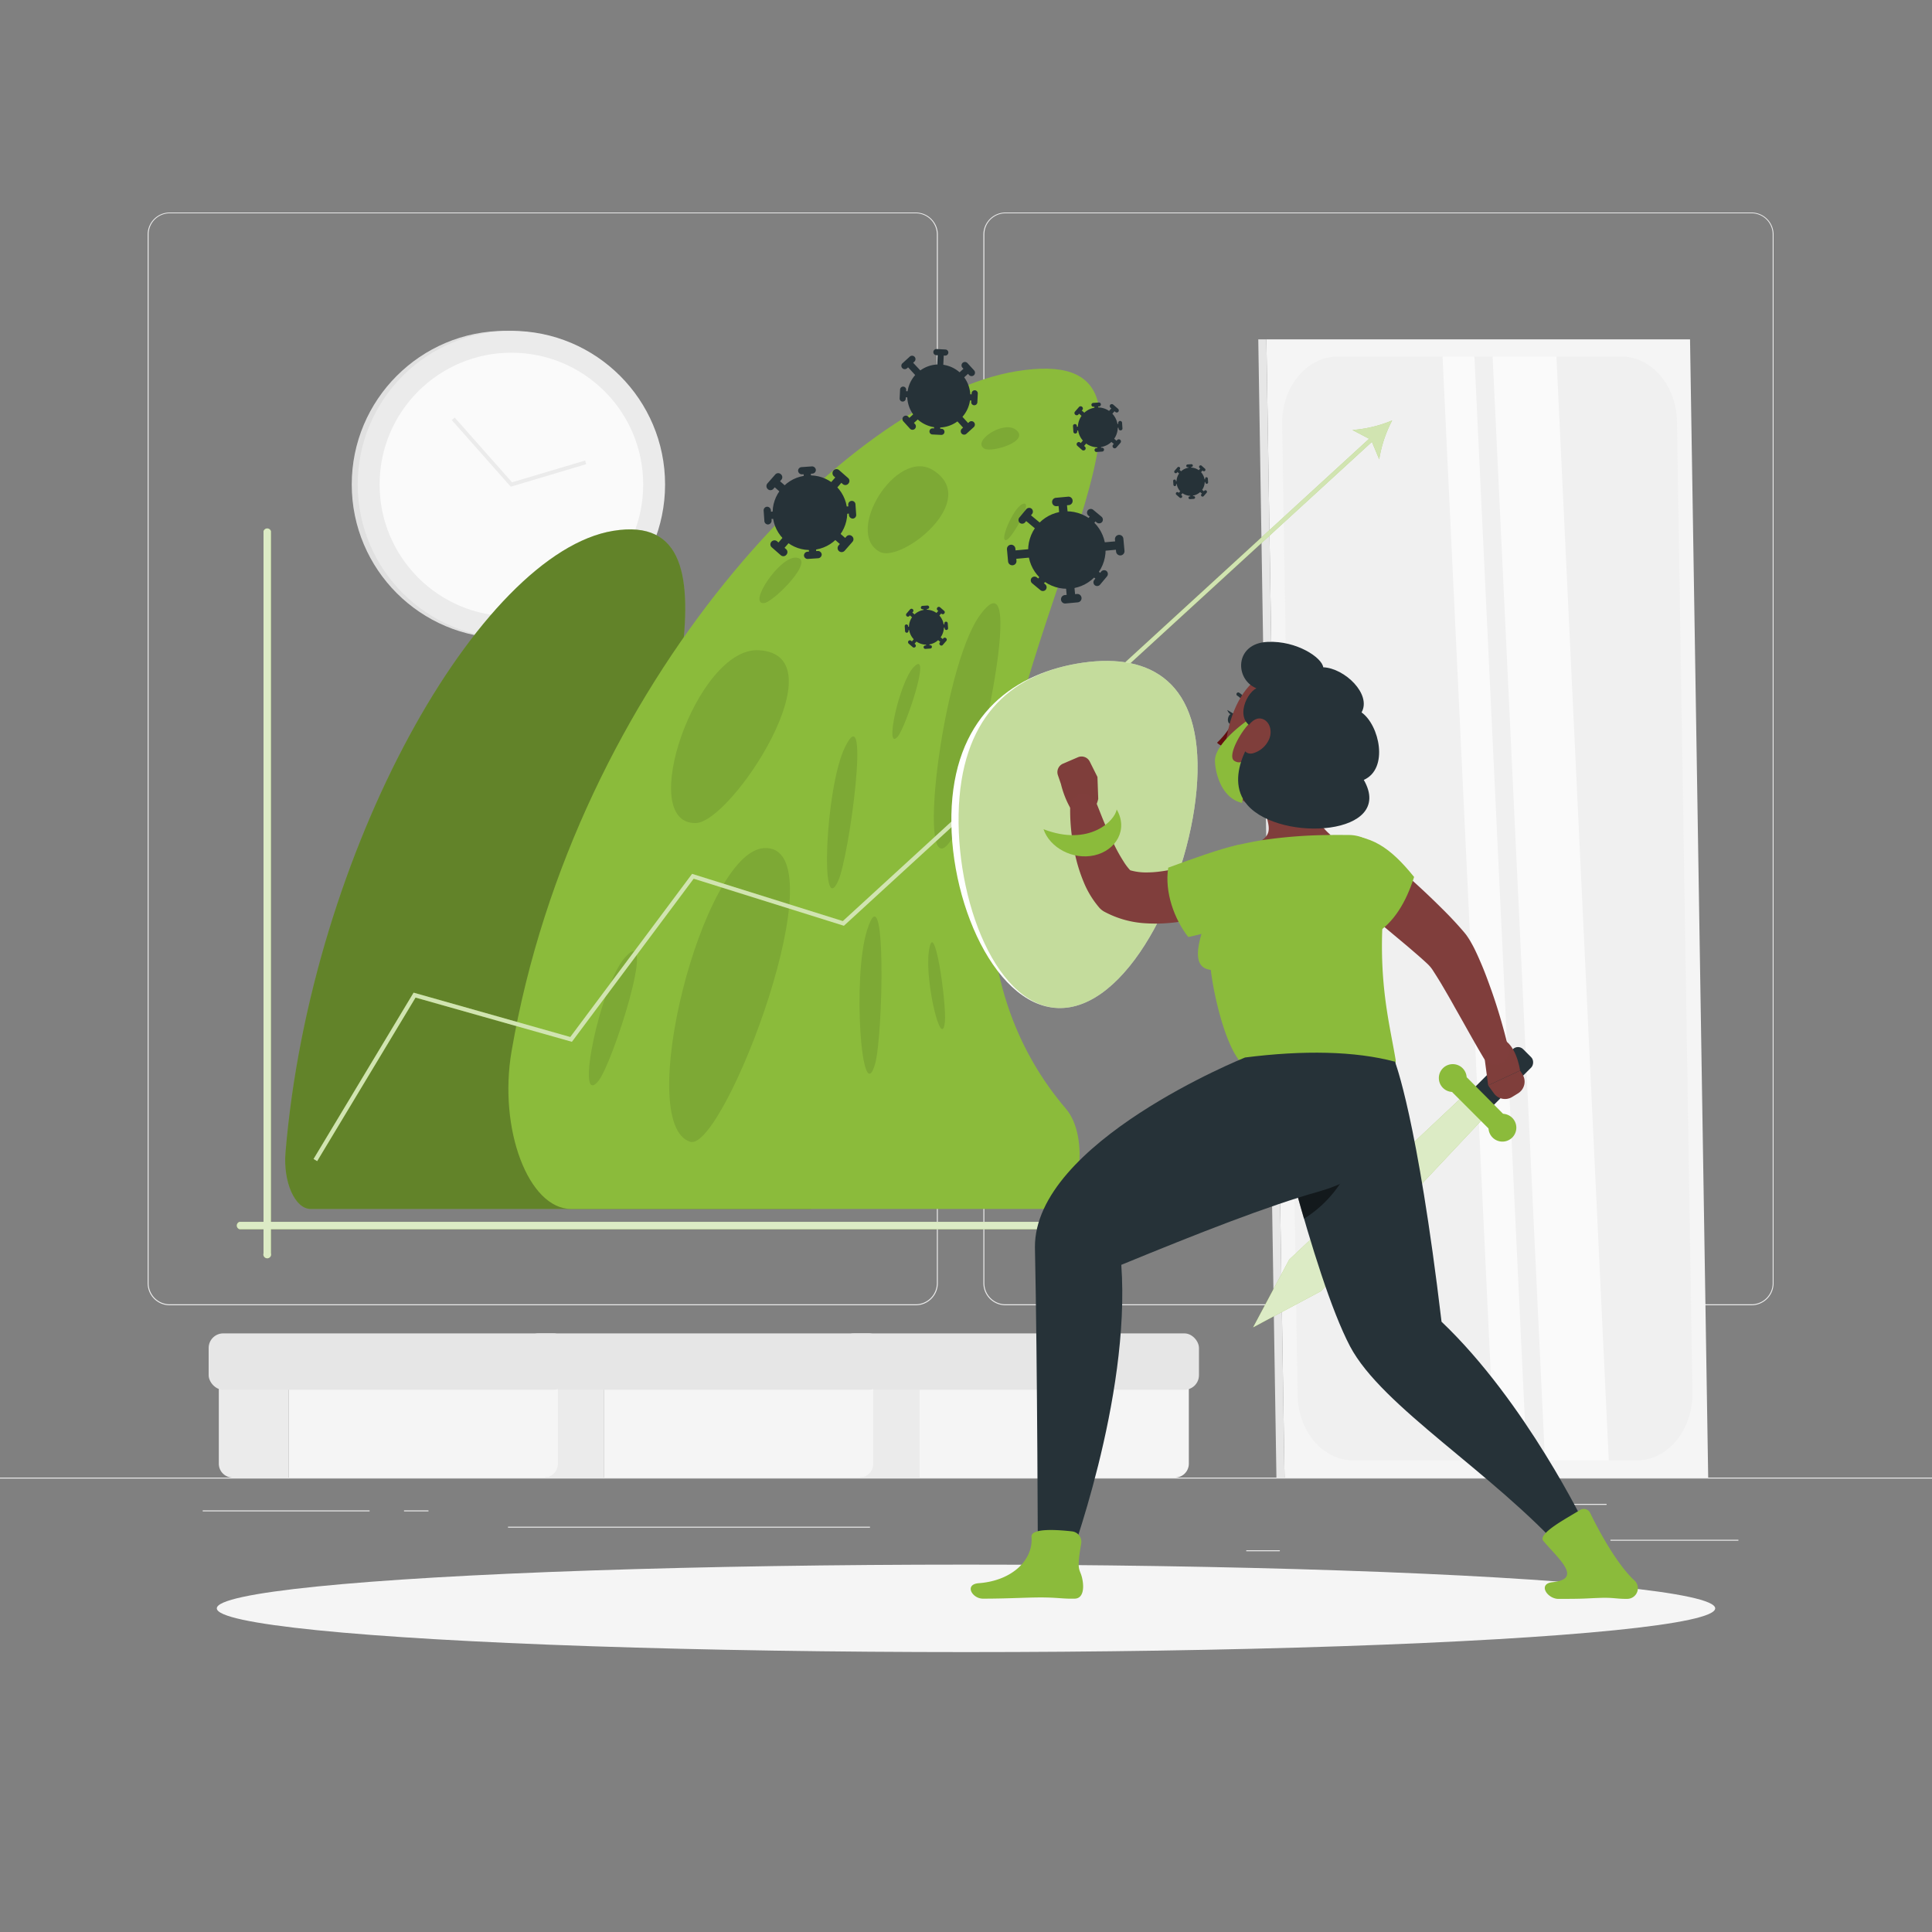 <svg xmlns="http://www.w3.org/2000/svg" viewBox="0 0 500 500"><rect x="0" y="0" width="500" height="500" fill="#808080" stroke="none"/><g id="freepik--background-complete--inject-16"><rect y="382.4" width="500" height="0.25" style="fill:#ebebeb"></rect><rect x="416.78" y="398.49" width="33.12" height="0.25" style="fill:#ebebeb"></rect><rect x="322.53" y="401.21" width="8.69" height="0.25" style="fill:#ebebeb"></rect><rect x="396.59" y="389.21" width="19.19" height="0.25" style="fill:#ebebeb"></rect><rect x="52.46" y="390.89" width="43.19" height="0.25" style="fill:#ebebeb"></rect><rect x="104.56" y="390.89" width="6.33" height="0.25" style="fill:#ebebeb"></rect><rect x="131.47" y="395.11" width="93.68" height="0.25" style="fill:#ebebeb"></rect><path d="M237,337.8H43.91a5.71,5.71,0,0,1-5.7-5.71V60.66A5.71,5.71,0,0,1,43.91,55H237a5.71,5.71,0,0,1,5.71,5.71V332.09A5.71,5.71,0,0,1,237,337.8ZM43.91,55.2a5.46,5.46,0,0,0-5.45,5.46V332.09a5.46,5.46,0,0,0,5.45,5.46H237a5.47,5.47,0,0,0,5.46-5.46V60.66A5.47,5.47,0,0,0,237,55.2Z" style="fill:#ebebeb"></path><path d="M453.31,337.8H260.21a5.72,5.72,0,0,1-5.71-5.71V60.66A5.72,5.72,0,0,1,260.21,55h193.1A5.71,5.71,0,0,1,459,60.66V332.09A5.71,5.71,0,0,1,453.31,337.8ZM260.21,55.2a5.47,5.47,0,0,0-5.46,5.46V332.09a5.47,5.47,0,0,0,5.46,5.46h193.1a5.47,5.47,0,0,0,5.46-5.46V60.66a5.47,5.47,0,0,0-5.46-5.46Z" style="fill:#ebebeb"></path><circle cx="130.8" cy="125.39" r="39.77" style="fill:#e0e0e0"></circle><circle cx="132.35" cy="125.39" r="39.77" style="fill:#ebebeb"></circle><circle cx="132.35" cy="125.39" r="34.11" style="fill:#fafafa"></circle><polygon points="132.18 125.96 116.93 108.73 117.68 108.06 132.51 124.82 151.43 119.18 151.71 120.13 132.18 125.96" style="fill:#ebebeb"></polygon><polygon points="327.74 87.83 437.38 87.83 442.08 382.4 332.44 382.4 327.74 87.83" style="fill:#f5f5f5"></polygon><path d="M438,360.44l-4-251.31c-.15-9.35-6.55-16.85-14.39-16.85H346.22c-8.06,0-14.55,7.89-14.4,17.51l4,251.3c.15,9.36,6.55,16.85,14.4,16.85H423.6C431.65,377.94,438.14,370.05,438,360.44Z" style="fill:#f0f0f0"></path><polygon points="327.74 87.83 325.64 87.83 330.34 382.4 332.44 382.4 327.74 87.83" style="fill:#e6e6e6"></polygon><polygon points="386.29 92.28 402.8 92.28 416.35 377.94 399.84 377.94 386.29 92.28" style="fill:#fafafa"></polygon><polygon points="373.33 92.28 381.58 92.28 395.13 377.94 386.87 377.94 373.33 92.28" style="fill:#fafafa"></polygon><path d="M219.92,351.23H234.4a3.6,3.6,0,0,1,3.6,3.6V382.4a0,0,0,0,1,0,0H219.92a0,0,0,0,1,0,0V351.23A0,0,0,0,1,219.92,351.23Z" transform="translate(457.92 733.63) rotate(180)" style="fill:#ebebeb"></path><path d="M238,351.23h69.67a0,0,0,0,1,0,0V378.8a3.6,3.6,0,0,1-3.6,3.6H238a0,0,0,0,1,0,0V351.23A0,0,0,0,1,238,351.23Z" style="fill:#f5f5f5"></path><rect x="217.29" y="345.09" width="93" height="14.59" rx="3.77" transform="translate(527.58 704.76) rotate(180)" style="fill:#e6e6e6"></rect><path d="M138.27,351.23h14.48a3.6,3.6,0,0,1,3.6,3.6V382.4a0,0,0,0,1,0,0H138.27a0,0,0,0,1,0,0V351.23A0,0,0,0,1,138.27,351.23Z" transform="translate(294.63 733.63) rotate(180)" style="fill:#ebebeb"></path><path d="M156.36,351.23H226a0,0,0,0,1,0,0V378.8a3.6,3.6,0,0,1-3.6,3.6H156.36a0,0,0,0,1,0,0V351.23A0,0,0,0,1,156.36,351.23Z" style="fill:#f5f5f5"></path><rect x="135.65" y="345.09" width="93" height="14.59" rx="3.77" transform="translate(364.3 704.76) rotate(180)" style="fill:#e6e6e6"></rect><path d="M56.63,351.23H71.11a3.6,3.6,0,0,1,3.6,3.6V382.4a0,0,0,0,1,0,0H56.63a0,0,0,0,1,0,0V351.23A0,0,0,0,1,56.63,351.23Z" transform="translate(131.34 733.63) rotate(180)" style="fill:#ebebeb"></path><path d="M74.71,351.23h69.67a0,0,0,0,1,0,0V378.8a3.6,3.6,0,0,1-3.6,3.6H74.71a0,0,0,0,1,0,0V351.23A0,0,0,0,1,74.71,351.23Z" style="fill:#f5f5f5"></path><rect x="54.01" y="345.09" width="93" height="14.59" rx="3.77" transform="translate(201.01 704.76) rotate(180)" style="fill:#e6e6e6"></rect></g><g id="freepik--Shadow--inject-16"><ellipse id="freepik--path--inject-16" cx="250" cy="416.24" rx="193.89" ry="11.32" style="fill:#f5f5f5"></ellipse></g><g id="freepik--second-wave--inject-16"><path d="M80.4,312.88H210s-51.7-12.91-46.78-67.44c4.35-48.28,32-114-4.51-108.06C124.31,143,80.44,220,73.89,298.25,73.25,305.92,76.34,312.88,80.4,312.88Z" style="fill:#8BBB3B"></path><path d="M80.4,312.88H210s-51.7-12.91-46.78-67.44c4.35-48.28,32-114-4.51-108.06C124.31,143,80.44,220,73.89,298.25,73.25,305.92,76.34,312.88,80.4,312.88Z" style="opacity:0.3"></path><path d="M147.82,312.88H272.1c7.38,0,10.08-18.55,3.77-25.92-12.2-14.27-21.92-35.59-19.12-66.7,5.9-65.43,55.8-132.24,6.32-124.19-43.5,7.09-114.2,80.16-130.68,176C128.94,292.2,136.78,312.88,147.82,312.88Z" style="fill:#8BBB3B"></path><path d="M180.12,213c9.31-.29,37.55-43.56,16.26-44.72C180.31,167.36,164.43,213.46,180.12,213Z" style="opacity:0.1"></path><path d="M178.61,295.49c8.69,2.8,39.22-77.18,19.09-76C181.81,220.48,164,290.77,178.61,295.49Z" style="opacity:0.1"></path><path d="M227.71,142.83c5.56,2.94,26.29-13.37,13.73-21.17C232,115.78,218.33,137.88,227.71,142.83Z" style="opacity:0.1"></path><path d="M246.17,217.37c5.61-8.47,20.7-76.41,7.43-58.16C243.59,173,236.72,231.65,246.17,217.37Z" style="opacity:0.1"></path><path d="M216.94,227.94c2.83-6.24,8.51-48.36,1.75-34.6C213.59,203.72,212.18,238.46,216.94,227.94Z" style="opacity:0.1"></path><path d="M226.48,275.31c2.07-7.25,3-50.72-2.1-34.53C220.54,253,223,287.51,226.48,275.31Z" style="opacity:0.1"></path><path d="M154.84,279.79c3.65-4.38,15.53-41.47,7-32.1C155.34,254.76,148.68,287.18,154.84,279.79Z" style="opacity:0.1"></path><path d="M197.67,156.09c2.44-.11,13.8-11.62,8.22-11.78C201.68,144.18,193.56,156.29,197.67,156.09Z" style="opacity:0.1"></path><path d="M232.32,190.65c2.09-2.4,9-23.11,4.13-18C232.75,176.51,228.79,194.69,232.32,190.65Z" style="opacity:0.1"></path><path d="M244.54,264.44c.48-4.58-2.86-28.34-4.18-18C239.37,254.32,243.73,272.16,244.54,264.44Z" style="opacity:0.1"></path><path d="M254.74,116.1c1.91,1.14,12.3-2,8-5C259.49,108.89,251.53,114.19,254.74,116.1Z" style="opacity:0.1"></path><path d="M260.64,139.67c1.42-.75,7.19-10.65,3.91-9.19C262.08,131.59,258.25,140.94,260.64,139.67Z" style="opacity:0.1"></path><path d="M291.74,316.21H70.12V137.48a1,1,0,0,0-1.92,0V316.21H62a1,1,0,0,0,0,1.92H68.2v6.24a1,1,0,1,0,1.92,0v-6.24H291.74a1,1,0,1,0,0-1.92Z" style="fill:#8BBB3B"></path><path d="M291.74,316.21H70.12V137.48a1,1,0,0,0-1.92,0V316.21H62a1,1,0,0,0,0,1.92H68.2v6.24a1,1,0,1,0,1.92,0v-6.24H291.74a1,1,0,1,0,0-1.92Z" style="fill:#fff;opacity:0.7"></path><path d="M288,114a5.16,5.16,0,1,1-.5-7.29A5.16,5.16,0,0,1,288,114Z" style="fill:#263238"></path><path d="M286.58,107.71h0a.56.56,0,0,1-.05-.79l1.06-1.22a.57.57,0,0,1,.79-.06h0a.57.57,0,0,1,.05.79l-1.06,1.22A.57.57,0,0,1,286.58,107.71Z" style="fill:#263238"></path><path d="M287.34,104.74h0a.57.57,0,0,1,.79,0l1.22,1.06a.57.57,0,0,1,.06.79h0a.56.56,0,0,1-.79,0l-1.22-1.06A.57.57,0,0,1,287.34,104.74Z" style="fill:#263238"></path><path d="M281.6,113.43h0a.57.57,0,0,1,0,.79l-1.06,1.22a.56.56,0,0,1-.79,0h0a.54.54,0,0,1-.05-.78l1.06-1.22A.56.56,0,0,1,281.6,113.43Z" style="fill:#263238"></path><path d="M280.83,116.39h0a.57.57,0,0,1-.79.06l-1.22-1.07a.55.55,0,0,1-.05-.78h0a.56.56,0,0,1,.79-.06l1.22,1.06A.57.57,0,0,1,280.83,116.39Z" style="fill:#263238"></path><path d="M287,113.06h0a.56.56,0,0,1,.79,0l1.22,1.06a.56.56,0,0,1,.05.79h0a.55.55,0,0,1-.78,0L287,113.85A.56.56,0,0,1,287,113.06Z" style="fill:#263238"></path><path d="M289.91,113.82h0a.57.57,0,0,1,.06.79l-1.07,1.22a.55.55,0,0,1-.78.06h0a.56.56,0,0,1-.06-.79l1.06-1.22A.57.57,0,0,1,289.91,113.82Z" style="fill:#263238"></path><path d="M281.23,108.08h0a.57.57,0,0,1-.79,0l-1.22-1.06a.57.57,0,0,1-.06-.79h0a.56.56,0,0,1,.79,0l1.22,1.06A.57.57,0,0,1,281.23,108.08Z" style="fill:#263238"></path><path d="M278.26,107.31h0a.56.56,0,0,1-.05-.79l1.06-1.22a.57.57,0,0,1,.79,0h0a.56.56,0,0,1,.05.79l-1.06,1.22A.56.56,0,0,1,278.26,107.31Z" style="fill:#263238"></path><path d="M287.49,110.33h0a.5.5,0,0,1,.46-.53l1.46-.1a.5.5,0,0,1,.53.46h0a.5.5,0,0,1-.47.54l-1.45.1A.5.5,0,0,1,287.49,110.33Z" style="fill:#263238"></path><path d="M289.86,108.94h0a.5.5,0,0,1,.53.46l.1,1.45a.5.5,0,0,1-.46.54h0a.5.5,0,0,1-.54-.47l-.1-1.45A.5.5,0,0,1,289.86,108.94Z" style="fill:#263238"></path><path d="M280.69,110.8h0a.5.5,0,0,1-.47.54l-1.45.1a.5.5,0,0,1-.53-.47h0a.5.5,0,0,1,.46-.53l1.45-.1A.5.5,0,0,1,280.69,110.8Z" style="fill:#263238"></path><path d="M278.32,112.2h0a.5.5,0,0,1-.53-.47l-.1-1.45a.5.5,0,0,1,.46-.53h0a.5.5,0,0,1,.54.46l.1,1.45A.5.5,0,0,1,278.32,112.2Z" style="fill:#263238"></path><path d="M284.32,114h0a.5.5,0,0,1,.54.46l.1,1.46a.5.5,0,0,1-.47.53h0A.5.5,0,0,1,284,116l-.1-1.45A.5.5,0,0,1,284.32,114Z" style="fill:#263238"></path><path d="M285.72,116.34h0a.5.5,0,0,1-.47.53l-1.45.1a.5.5,0,0,1-.53-.46h0a.5.5,0,0,1,.46-.54l1.45-.1A.5.5,0,0,1,285.72,116.34Z" style="fill:#263238"></path><path d="M283.85,107.17h0a.5.5,0,0,1-.53-.47l-.1-1.45a.49.49,0,0,1,.46-.53h0a.5.5,0,0,1,.54.46l.1,1.45A.5.5,0,0,1,283.85,107.17Z" style="fill:#263238"></path><path d="M282.46,104.8h0a.49.49,0,0,1,.46-.53l1.45-.1a.5.5,0,0,1,.54.46h0a.5.5,0,0,1-.47.54l-1.45.1A.5.5,0,0,1,282.46,104.8Z" style="fill:#263238"></path><path d="M243.16,165.29a4.52,4.52,0,1,1-.44-6.38A4.52,4.52,0,0,1,243.16,165.29Z" style="fill:#263238"></path><path d="M241.93,159.81h0a.49.49,0,0,1,0-.69l.93-1.07a.49.49,0,0,1,.69,0h0a.5.5,0,0,1,.05.69l-.94,1.07A.49.49,0,0,1,241.93,159.81Z" style="fill:#263238"></path><path d="M242.6,157.22h0a.5.5,0,0,1,.69-.05l1.07.93a.48.48,0,0,1,0,.69h0a.48.48,0,0,1-.69.05l-1.07-.93A.5.5,0,0,1,242.6,157.22Z" style="fill:#263238"></path><path d="M237.57,164.83h0a.5.5,0,0,1,.05.69l-.93,1.07a.5.5,0,0,1-.69,0h0A.48.48,0,0,1,236,166l.93-1.07A.48.48,0,0,1,237.57,164.83Z" style="fill:#263238"></path><path d="M236.9,167.42h0a.48.48,0,0,1-.69.05l-1.07-.93a.5.5,0,0,1,0-.69h0a.5.5,0,0,1,.69,0l1.07.93A.49.49,0,0,1,236.9,167.42Z" style="fill:#263238"></path><path d="M242.26,164.5h0a.49.49,0,0,1,.69,0l1.07.93a.5.5,0,0,1,0,.69h0a.49.49,0,0,1-.69,0l-1.07-.93A.48.48,0,0,1,242.26,164.5Z" style="fill:#263238"></path><path d="M244.85,165.17h0a.48.48,0,0,1,.05.69l-.93,1.07a.48.48,0,0,1-.69,0h0a.5.5,0,0,1-.05-.69l.93-1.07A.5.5,0,0,1,244.85,165.17Z" style="fill:#263238"></path><path d="M237.24,160.14h0a.5.5,0,0,1-.69.05l-1.07-.93a.49.49,0,0,1,0-.69h0a.48.48,0,0,1,.69,0l1.07.93A.49.49,0,0,1,237.24,160.14Z" style="fill:#263238"></path><path d="M234.65,159.47h0a.5.5,0,0,1-.05-.69l.93-1.07a.5.5,0,0,1,.69-.05h0a.48.48,0,0,1,.05.69l-.93,1.07A.49.49,0,0,1,234.65,159.47Z" style="fill:#263238"></path><path d="M242.73,162.11h0a.43.43,0,0,1,.41-.46l1.27-.09a.44.44,0,0,1,.47.41h0a.43.43,0,0,1-.41.46l-1.27.09A.44.44,0,0,1,242.73,162.11Z" style="fill:#263238"></path><path d="M244.8,160.89h0a.44.44,0,0,1,.47.41l.09,1.27a.44.44,0,0,1-.41.47h0a.44.44,0,0,1-.47-.41l-.08-1.27A.44.44,0,0,1,244.8,160.89Z" style="fill:#263238"></path><path d="M236.77,162.53h0a.44.44,0,0,1-.41.47l-1.27.08a.42.42,0,0,1-.46-.4h0a.43.43,0,0,1,.4-.47l1.27-.09A.44.44,0,0,1,236.77,162.53Z" style="fill:#263238"></path><path d="M234.7,163.75h0a.44.44,0,0,1-.47-.41l-.09-1.27a.45.45,0,0,1,.41-.47h0a.45.45,0,0,1,.47.41l.09,1.27A.45.45,0,0,1,234.7,163.75Z" style="fill:#263238"></path><path d="M240,165.3h0a.44.44,0,0,1,.47.41l.08,1.27a.44.44,0,0,1-.4.47h0a.45.45,0,0,1-.47-.41l-.09-1.27A.44.44,0,0,1,240,165.3Z" style="fill:#263238"></path><path d="M241.18,167.37h0a.44.44,0,0,1-.41.47l-1.27.09a.44.44,0,0,1-.47-.41h0a.45.45,0,0,1,.41-.47l1.27-.08A.44.44,0,0,1,241.18,167.37Z" style="fill:#263238"></path><path d="M239.55,159.34h0a.43.43,0,0,1-.47-.41l-.09-1.27a.44.44,0,0,1,.41-.47h0a.45.45,0,0,1,.47.41l.08,1.27A.44.44,0,0,1,239.55,159.34Z" style="fill:#263238"></path><path d="M238.32,157.27h0a.45.45,0,0,1,.41-.47l1.27-.09a.45.45,0,0,1,.47.41h0a.44.44,0,0,1-.41.47l-1.27.09A.45.45,0,0,1,238.32,157.27Z" style="fill:#263238"></path><path d="M310.89,127.05a3.65,3.65,0,1,1-.36-5.14A3.65,3.65,0,0,1,310.89,127.05Z" style="fill:#263238"></path><path d="M309.9,122.63h0a.38.38,0,0,1,0-.55l.75-.86a.38.38,0,0,1,.55,0h0a.38.38,0,0,1,0,.55l-.75.87A.38.38,0,0,1,309.9,122.63Z" style="fill:#263238"></path><path d="M310.44,120.54h0a.39.39,0,0,1,.55,0l.86.76a.38.38,0,0,1,0,.55h0a.39.39,0,0,1-.55,0l-.87-.75A.4.4,0,0,1,310.44,120.54Z" style="fill:#263238"></path><path d="M306.38,126.68h0a.38.38,0,0,1,0,.55l-.75.87a.38.38,0,0,1-.55,0h0a.38.38,0,0,1,0-.55l.75-.86A.4.4,0,0,1,306.38,126.68Z" style="fill:#263238"></path><path d="M305.84,128.77h0a.41.41,0,0,1-.56,0l-.86-.75a.4.4,0,0,1,0-.56h0a.41.41,0,0,1,.56,0l.86.75A.41.41,0,0,1,305.84,128.77Z" style="fill:#263238"></path><path d="M310.16,126.42h0a.38.38,0,0,1,.55,0l.87.75a.38.38,0,0,1,0,.55h0a.38.38,0,0,1-.55,0l-.86-.75A.38.38,0,0,1,310.16,126.42Z" style="fill:#263238"></path><path d="M312.25,127h0a.39.39,0,0,1,0,.55l-.75.86a.4.4,0,0,1-.56,0h0a.39.39,0,0,1,0-.55l.75-.87A.4.4,0,0,1,312.25,127Z" style="fill:#263238"></path><path d="M306.11,122.9h0a.38.38,0,0,1-.55,0l-.86-.75a.38.38,0,0,1,0-.55h0a.38.38,0,0,1,.55,0l.87.75A.4.4,0,0,1,306.11,122.9Z" style="fill:#263238"></path><path d="M304,122.36h0a.41.41,0,0,1,0-.56l.75-.86a.4.4,0,0,1,.56,0h0a.41.41,0,0,1,0,.56l-.75.86A.41.41,0,0,1,304,122.36Z" style="fill:#263238"></path><path d="M310.54,124.49h0a.36.36,0,0,1,.33-.38l1-.07a.36.36,0,0,1,.38.33h0a.37.37,0,0,1-.33.38l-1,.07A.36.36,0,0,1,310.54,124.49Z" style="fill:#263238"></path><path d="M312.21,123.5h0a.37.37,0,0,1,.38.33l.07,1a.37.37,0,0,1-.33.38h0a.36.36,0,0,1-.38-.33l-.07-1A.36.36,0,0,1,312.21,123.5Z" style="fill:#263238"></path><path d="M305.73,124.82h0a.34.34,0,0,1-.33.38l-1,.07a.36.36,0,0,1-.38-.33h0a.37.37,0,0,1,.33-.38l1-.07A.35.35,0,0,1,305.73,124.82Z" style="fill:#263238"></path><path d="M304.06,125.81h0a.37.37,0,0,1-.38-.33l-.07-1a.35.35,0,0,1,.33-.37h0a.34.34,0,0,1,.38.33l.07,1A.36.36,0,0,1,304.06,125.81Z" style="fill:#263238"></path><path d="M308.3,127.06h0a.34.34,0,0,1,.38.33l.07,1a.35.35,0,0,1-.33.38h0a.37.37,0,0,1-.38-.33l-.07-1A.36.36,0,0,1,308.3,127.06Z" style="fill:#263238"></path><path d="M309.29,128.73h0a.37.37,0,0,1-.33.38l-1,.07a.35.35,0,0,1-.37-.33h0a.34.34,0,0,1,.33-.38l1-.07A.36.36,0,0,1,309.29,128.73Z" style="fill:#263238"></path><path d="M308,122.25h0a.34.34,0,0,1-.38-.33l-.07-1a.37.37,0,0,1,.33-.38h0a.37.37,0,0,1,.38.33l.07,1A.35.35,0,0,1,308,122.25Z" style="fill:#263238"></path><path d="M307,120.58h0a.37.37,0,0,1,.33-.38l1-.07a.35.35,0,0,1,.37.33h0a.34.34,0,0,1-.32.38l-1,.07A.36.36,0,0,1,307,120.58Z" style="fill:#263238"></path><circle cx="209.61" cy="132.68" r="9.66" transform="translate(-8.66 14.8) rotate(-3.96)" style="fill:#263238"></circle><path d="M214.27,127.32h0a1,1,0,0,1-.1-1.47l2-2.29a1.06,1.06,0,0,1,1.48-.1h0a1.06,1.06,0,0,1,.1,1.48l-2,2.28A1,1,0,0,1,214.27,127.32Z" style="fill:#263238"></path><path d="M215.7,121.78h0a1,1,0,0,1,1.47-.1l2.28,2a1,1,0,0,1,.11,1.47h0a1,1,0,0,1-1.48.1l-2.28-2A1.06,1.06,0,0,1,215.7,121.78Z" style="fill:#263238"></path><path d="M204.94,138h0a1.06,1.06,0,0,1,.11,1.48l-2,2.28a1.06,1.06,0,0,1-1.48.1h0a1.05,1.05,0,0,1-.1-1.47l2-2.29A1,1,0,0,1,204.94,138Z" style="fill:#263238"></path><path d="M203.51,143.57h0a1,1,0,0,1-1.47.1l-2.28-2a1,1,0,0,1-.11-1.47h0a1.06,1.06,0,0,1,1.48-.1l2.28,2A1,1,0,0,1,203.51,143.57Z" style="fill:#263238"></path><path d="M215,137.34h0a1,1,0,0,1,1.47-.1l2.29,2a1.06,1.06,0,0,1,.1,1.48h0a1,1,0,0,1-1.47.1l-2.29-2A1,1,0,0,1,215,137.34Z" style="fill:#263238"></path><path d="M220.5,138.77h0a1,1,0,0,1,.1,1.47l-2,2.29a1.05,1.05,0,0,1-1.47.1h0a1.06,1.06,0,0,1-.1-1.48l2-2.28A1,1,0,0,1,220.5,138.77Z" style="fill:#263238"></path><path d="M204.25,128h0a1,1,0,0,1-1.47.11l-2.29-2a1,1,0,0,1-.1-1.47h0a1,1,0,0,1,1.47-.11l2.29,2A1,1,0,0,1,204.25,128Z" style="fill:#263238"></path><path d="M198.71,126.59h0a1.06,1.06,0,0,1-.1-1.48l2-2.28a1,1,0,0,1,1.47-.1h0a1,1,0,0,1,.1,1.47l-2,2.28A1,1,0,0,1,198.71,126.59Z" style="fill:#263238"></path><path d="M216,132.24h0a.93.93,0,0,1,.87-1l2.71-.19a.93.93,0,0,1,1,.87h0a.94.94,0,0,1-.87,1l-2.71.19A.94.94,0,0,1,216,132.24Z" style="fill:#263238"></path><path d="M220.39,129.63h0a.93.93,0,0,1,1,.87l.19,2.71a.93.93,0,0,1-.87,1h0a1,1,0,0,1-1-.87l-.19-2.71A.94.94,0,0,1,220.39,129.63Z" style="fill:#263238"></path><path d="M203.24,133.12h0a.94.94,0,0,1-.87,1l-2.71.19a.94.94,0,0,1-1-.88h0a.94.94,0,0,1,.87-1l2.71-.18A.93.93,0,0,1,203.24,133.12Z" style="fill:#263238"></path><path d="M198.82,135.73h0a.94.94,0,0,1-1-.87l-.19-2.72a.94.94,0,0,1,.87-1h0a1,1,0,0,1,1,.87l.19,2.72A1,1,0,0,1,198.82,135.73Z" style="fill:#263238"></path><path d="M210.05,139h0a1,1,0,0,1,1,.87l.18,2.71a.93.93,0,0,1-.87,1h0a.94.94,0,0,1-1-.87l-.18-2.71A.94.94,0,0,1,210.05,139Z" style="fill:#263238"></path><path d="M212.66,143.47h0a1,1,0,0,1-.87,1l-2.72.18a.94.94,0,0,1-1-.87h0a1,1,0,0,1,.87-1l2.72-.19A1,1,0,0,1,212.66,143.47Z" style="fill:#263238"></path><path d="M209.16,126.31h0a.94.94,0,0,1-1-.87l-.18-2.71a.93.93,0,0,1,.87-1h0a1,1,0,0,1,1,.87l.19,2.71A.94.94,0,0,1,209.16,126.31Z" style="fill:#263238"></path><path d="M206.55,121.89h0a.94.94,0,0,1,.88-1l2.71-.19a1,1,0,0,1,1,.87h0a.94.94,0,0,1-.87,1l-2.71.19A1,1,0,0,1,206.55,121.89Z" style="fill:#263238"></path><path d="M249,97a8.16,8.16,0,1,1-11.53-.56A8.16,8.16,0,0,1,249,97Z" style="fill:#263238"></path><path d="M238.91,98h0a.89.89,0,0,1-1.25-.06L235,95.05a.89.89,0,0,1,.06-1.25h0a.87.87,0,0,1,1.24.06L239,96.75A.9.9,0,0,1,238.91,98Z" style="fill:#263238"></path><path d="M233.5,95.25h0a.87.87,0,0,1,.06-1.24l1.89-1.72a.89.89,0,0,1,1.25.06h0a.88.88,0,0,1-.06,1.24l-1.9,1.72A.87.87,0,0,1,233.5,95.25Z" style="fill:#263238"></path><path d="M247,106.89h0a.87.87,0,0,1,1.24.06l2.32,2.55a.88.88,0,0,1-.06,1.24h0a.89.89,0,0,1-1.25-.06l-2.31-2.55A.87.87,0,0,1,247,106.89Z" style="fill:#263238"></path><path d="M252.07,109.29h0a.89.89,0,0,1-.06,1.25l-1.9,1.72a.89.89,0,0,1-1.25-.06h0a.9.9,0,0,1,.07-1.25l1.89-1.72A.89.89,0,0,1,252.07,109.29Z" style="fill:#263238"></path><path d="M247.38,98.41h0a.89.89,0,0,1,.06-1.25l1.9-1.71a.87.87,0,0,1,1.24.06h0a.87.87,0,0,1-.06,1.24l-1.89,1.72A.89.89,0,0,1,247.38,98.41Z" style="fill:#263238"></path><path d="M249.13,93.9h0a.9.9,0,0,1,1.25.07l1.72,1.89a.89.89,0,0,1-.06,1.25h0a.89.89,0,0,1-1.25-.06l-1.72-1.9A.89.89,0,0,1,249.13,93.9Z" style="fill:#263238"></path><path d="M238.49,106.47h0a.89.89,0,0,1-.06,1.25l-1.89,1.72a.89.89,0,0,1-1.25-.06h0a.89.89,0,0,1,.06-1.25l1.9-1.72A.88.88,0,0,1,238.49,106.47Z" style="fill:#263238"></path><path d="M236.74,111h0a.87.87,0,0,1-1.24-.06l-1.72-1.9a.87.87,0,0,1,.06-1.24h0a.87.87,0,0,1,1.24.06l1.72,1.89A.89.89,0,0,1,236.74,111Z" style="fill:#263238"></path><path d="M243.2,97.06h0a.79.79,0,0,1-.75-.83l.21-4.29a.79.79,0,0,1,.83-.76h0a.8.8,0,0,1,.75.83l-.21,4.3A.8.8,0,0,1,243.2,97.06Z" style="fill:#263238"></path><path d="M241.55,91.09h0a.79.79,0,0,1,.83-.76l2.29.12a.79.79,0,0,1,.76.83h0a.81.81,0,0,1-.84.75l-2.29-.11A.79.79,0,0,1,241.55,91.09Z" style="fill:#263238"></path><path d="M242.67,107.83h0a.79.79,0,0,1,.76.83l-.11,2.29a.81.81,0,0,1-.83.76h0a.81.81,0,0,1-.76-.83l.11-2.3A.8.8,0,0,1,242.67,107.83Z" style="fill:#263238"></path><path d="M244.43,111.8h0a.8.8,0,0,1-.84.75l-2.29-.11a.78.78,0,0,1-.75-.83h0a.79.79,0,0,1,.83-.75l2.29.11A.79.79,0,0,1,244.43,111.8Z" style="fill:#263238"></path><path d="M248.32,102.7h0a.8.8,0,0,1,.83-.75l2.3.11a.8.8,0,0,1,.75.83h0a.79.79,0,0,1-.83.76l-2.3-.11A.81.81,0,0,1,248.32,102.7Z" style="fill:#263238"></path><path d="M252.29,101h0a.81.81,0,0,1,.76.83l-.11,2.3a.8.8,0,0,1-.83.75h0a.79.79,0,0,1-.76-.83l.11-2.29A.81.81,0,0,1,252.29,101Z" style="fill:#263238"></path><path d="M237.55,102.18h0a.79.79,0,0,1-.83.75l-2.29-.11a.79.79,0,0,1-.76-.83h0a.8.8,0,0,1,.83-.75l2.3.11A.79.79,0,0,1,237.55,102.18Z" style="fill:#263238"></path><path d="M233.58,103.93h0a.78.78,0,0,1-.75-.83l.11-2.3a.79.79,0,0,1,.83-.75h0a.8.8,0,0,1,.75.83l-.11,2.3A.8.8,0,0,1,233.58,103.93Z" style="fill:#263238"></path><circle cx="276.09" cy="142.34" r="10.02" transform="translate(59.81 365.29) rotate(-73.14)" style="fill:#263238"></circle><path d="M268.75,143h0a1.09,1.09,0,0,1-1,1.18l-4.77.44a1.1,1.1,0,0,1-1.18-1h0a1.09,1.09,0,0,1,1-1.18l4.78-.44A1.08,1.08,0,0,1,268.75,143Z" style="fill:#263238"></path><path d="M262.07,146.29h0a1.09,1.09,0,0,1-1.18-1l-.29-3.13a1.09,1.09,0,0,1,1-1.18h0a1.1,1.1,0,0,1,1.18,1l.28,3.13A1.07,1.07,0,0,1,262.07,146.29Z" style="fill:#263238"></path><path d="M283.43,141.66h0a1.09,1.09,0,0,1,1-1.18l4.21-.38a1.07,1.07,0,0,1,1.17,1h0a1.07,1.07,0,0,1-1,1.17l-4.21.39A1.08,1.08,0,0,1,283.43,141.66Z" style="fill:#263238"></path><path d="M289.55,138.43h0a1.09,1.09,0,0,1,1.18,1l.29,3.13a1.1,1.1,0,0,1-1,1.18h0a1.09,1.09,0,0,1-1.18-1l-.29-3.13A1.1,1.1,0,0,1,289.55,138.43Z" style="fill:#263238"></path><path d="M275.42,135h0a1.09,1.09,0,0,1-1.18-1l-.29-3.13a1.1,1.1,0,0,1,1-1.18h0a1.09,1.09,0,0,1,1.18,1l.29,3.13A1.1,1.1,0,0,1,275.42,135Z" style="fill:#263238"></path><path d="M272.29,130h0a1.07,1.07,0,0,1,1-1.17l3.13-.29a1.07,1.07,0,0,1,1.17,1h0a1.08,1.08,0,0,1-1,1.18l-3.13.28A1.07,1.07,0,0,1,272.29,130Z" style="fill:#263238"></path><path d="M276.77,149.67h0a1.08,1.08,0,0,1,1.17,1l.29,3.13a1.09,1.09,0,0,1-1,1.18h0a1.1,1.1,0,0,1-1.18-1l-.28-3.13A1.09,1.09,0,0,1,276.77,149.67Z" style="fill:#263238"></path><path d="M279.9,154.72h0a1.08,1.08,0,0,1-1,1.17l-3.13.29a1.07,1.07,0,0,1-1.18-1h0a1.09,1.09,0,0,1,1-1.18l3.13-.28A1.09,1.09,0,0,1,279.9,154.72Z" style="fill:#263238"></path><path d="M271,138.1h0a1,1,0,0,1-1.37.13l-4.06-3.38a1,1,0,0,1-.12-1.37h0a1,1,0,0,1,1.37-.12l4.06,3.37A1,1,0,0,1,271,138.1Z" style="fill:#263238"></path><path d="M263.92,135.32h0a1,1,0,0,1-.12-1.37l1.8-2.17a1,1,0,0,1,1.37-.13h0a1,1,0,0,1,.13,1.37l-1.81,2.17A1,1,0,0,1,263.92,135.32Z" style="fill:#263238"></path><path d="M281.18,146.57h0a1,1,0,0,1,1.37-.13l2.17,1.81a1,1,0,0,1,.13,1.37h0a1,1,0,0,1-1.37.12l-2.17-1.8A1,1,0,0,1,281.18,146.57Z" style="fill:#263238"></path><path d="M286.37,147.78h0a1,1,0,0,1,.13,1.37l-1.81,2.17a1,1,0,0,1-1.37.13h0a1,1,0,0,1-.12-1.37l1.8-2.17A1,1,0,0,1,286.37,147.78Z" style="fill:#263238"></path><path d="M280.32,137.25h0a1,1,0,0,1-.12-1.37l1.8-2.17a1,1,0,0,1,1.37-.13h0a1,1,0,0,1,.13,1.37l-1.81,2.17A1,1,0,0,1,280.32,137.25Z" style="fill:#263238"></path><path d="M281.54,132.05h0a1,1,0,0,1,1.37-.12l2.17,1.8a1,1,0,0,1,.13,1.37h0a1,1,0,0,1-1.37.13l-2.17-1.8A1,1,0,0,1,281.54,132.05Z" style="fill:#263238"></path><path d="M271.86,147.42h0a1,1,0,0,1,.12,1.37l-1.8,2.17a1,1,0,0,1-1.37.13h0a1,1,0,0,1-.13-1.37l1.81-2.17A1,1,0,0,1,271.86,147.42Z" style="fill:#263238"></path><path d="M270.64,152.62h0a1,1,0,0,1-1.37.12l-2.17-1.8a1,1,0,0,1-.12-1.37h0a1,1,0,0,1,1.37-.13l2.17,1.8A1,1,0,0,1,270.64,152.62Z" style="fill:#263238"></path><polygon points="82.08 300.5 81.15 299.94 107.04 256.9 147.59 268.37 179.11 226.15 218.12 238.37 355.1 112.84 355.83 113.64 218.4 239.59 179.52 227.41 148.01 269.62 107.54 258.17 82.08 300.5" style="fill:#8BBB3B"></polygon><path d="M360.29,108.81a32.82,32.82,0,0,0-3.35,10.07l-2.11-5.06L350,111.28A32.81,32.81,0,0,0,360.29,108.81Z" style="fill:#8BBB3B"></path><g style="opacity:0.6"><polygon points="82.08 300.5 81.15 299.94 107.04 256.9 147.59 268.37 179.11 226.15 218.12 238.37 355.1 112.84 355.83 113.64 218.4 239.59 179.52 227.41 148.01 269.62 107.54 258.17 82.08 300.5" style="fill:#fff"></polygon><path d="M360.29,108.81a32.82,32.82,0,0,0-3.35,10.07l-2.11-5.06L350,111.28A32.81,32.81,0,0,0,360.29,108.81Z" style="fill:#fff"></path></g></g><g id="freepik--Character--inject-16"><rect x="385.46" y="269.91" width="6.72" height="18.17" rx="1.89" transform="translate(311.15 -193.22) rotate(45)" style="fill:#263238"></rect><polygon points="333.65 325.98 324.3 343.52 341.83 334.17 385.12 288.14 379.67 282.69 333.65 325.98" style="fill:#8BBB3B"></polygon><polygon points="333.65 325.98 324.3 343.52 341.83 334.17 385.12 288.14 379.67 282.69 333.65 325.98" style="fill:#fff;opacity:0.7"></polygon><path d="M388.82,291.84h0a2.69,2.69,0,0,1-3.8,0l-9-9a2.72,2.72,0,0,1,0-3.81h0a2.72,2.72,0,0,1,3.81,0l9,9.05A2.69,2.69,0,0,1,388.82,291.84Z" style="fill:#8BBB3B"></path><path d="M378.52,276.45a3.6,3.6,0,1,1-5.09,0A3.61,3.61,0,0,1,378.52,276.45Z" style="fill:#8BBB3B"></path><path d="M391.37,289.3a3.6,3.6,0,1,1-5.09,0A3.61,3.61,0,0,1,391.37,289.3Z" style="fill:#8BBB3B"></path><path d="M309.92,199.78c-.51,24.56-15.4,57.83-33,60.88s-31.21-25.27-30.7-49.82,14.94-36.05,32.53-39.1S310.42,175.23,309.92,199.78Z" style="fill:#fff"></path><path d="M309.92,199.78c-.51,24.56-15.4,57.83-33,60.88s-29.33-25.44-28.83-50,13.07-35.87,30.66-38.92S310.42,175.23,309.92,199.78Z" style="fill:#8BBB3B;opacity:0.5"></path><path d="M338.8,199.85c-1.63,5.61,1.3,12.73,5.58,16.24a32.71,32.71,0,0,0-18.69,10.69c-2.53-5.95.95-9.36.95-9.36,3.12-2.23,1.16-4.72.45-9.25Z" style="fill:#7f3e3b"></path><path d="M313.48,233.11c-.23,3.85-7.57,17.07-.13,17.89.89,7.44,4.29,21.78,8.93,25,4.84,3.85,19.07,2.45,37.47.21a1.66,1.66,0,0,0,1.44-1.92c-1.76-10.65-5.46-23.16-2.32-47a9.9,9.9,0,0,0-9.56-11.19c-1.57,0-3.23-.05-4.93,0a125.29,125.29,0,0,0-17.74,1.33c-1.9.32-3.87.71-5.74,1.12C314.15,220,314,224.14,313.48,233.11Z" style="fill:#8BBB3B"></path><path d="M319.63,186.23c-.19.76-.74,1.27-1.24,1.14s-.74-.83-.55-1.59.75-1.26,1.24-1.14S319.82,185.48,319.63,186.23Z" style="fill:#263238"></path><path d="M319.29,184.74l-1.68-1S318.18,185.41,319.29,184.74Z" style="fill:#263238"></path><path d="M320,179.74a.44.44,0,0,1,.07-.33.45.45,0,0,1,.63-.13,4.52,4.52,0,0,1,2.15,3.57.46.46,0,1,1-.91,0,3.63,3.63,0,0,0-1.74-2.81A.44.44,0,0,1,320,179.74Z" style="fill:#263238"></path><path d="M318.54,187.78a20.64,20.64,0,0,1-3.57,4.43,3.35,3.35,0,0,0,2.65,1Z" style="fill:#630f0f"></path><path d="M345,189.39c-2.16,9.33-2.88,13.32-8.37,17.36-8.25,6.09-19,1.41-19.62-8.37-.55-8.8,3.09-22.57,12.77-24.78C339.26,171.41,347.12,180.07,345,189.39Z" style="fill:#7f3e3b"></path><path d="M323.43,186c-5.91,4.19-9,8.17-9,10.79s1.39,9.69,7,11a45,45,0,0,1,6-15.37c-4.28,3.43-5.9,5.85-8,4.48s2.62-9.14,4.6-10.17C323.74,185.66,323.43,186,323.43,186Z" style="fill:#8BBB3B"></path><path d="M325.74,188.7c-6.61-1.27-3.6-9-.6-10.58-5.65-2.29-5.68-11.65,2.93-12,7.55-.35,14.08,4.11,14.38,6.57,5.59.24,12.56,7,9.92,11.68,4.63,3.28,7.1,14.58.58,17.47,8.26,14.41-21.45,16.25-30.06,6.57C316,200.63,325.74,188.7,325.74,188.7Z" style="fill:#263238"></path><path d="M328.3,191.61a6.46,6.46,0,0,1-4.09,3.35c-2.25.52-3.24-2-2.51-4.41.66-2.2,2.63-5.12,4.83-4.54S329.42,189.47,328.3,191.61Z" style="fill:#7f3e3b"></path><path d="M328,279s11.69,51,21.39,69.43c8.27,15.69,36.84,32.51,55.83,53.71l5.24-6.92s-15.56-32.41-37.39-53.16C366.8,289.25,361,274.76,361,274.76Z" style="fill:#263238"></path><path d="M334.08,303.3c1.05,3.88,2.18,8,3.38,12.11a30.51,30.51,0,0,0,12.47-15.19Z" style="opacity:0.5"></path><path d="M422.81,408.86c-3.59-3.38-7.84-10.24-11.28-17.32a1.82,1.82,0,0,0-2.6-.76c-3.18,2-11.08,6.09-9.52,8,3.76,4.5,10.4,9.86,2.38,10.69-3.92.42-1.36,4.32,1.54,4.32,7.25,0,6.73-.12,10.81-.26,3.49-.12,4.32.31,7.13.25A2.75,2.75,0,0,0,422.81,408.86Z" style="fill:#8BBB3B"></path><path d="M361,274.76c-10.34-2.76-23.71-3-38.79-1.08,0,0-54.55,21.91-54.37,49.13.65,30.6.76,82.46.76,82.46h7.72s16.36-43.28,13.87-77.93c19.9-8.18,37.91-15.26,51.21-19C352.24,305.27,366.31,296.82,361,274.76Z" style="fill:#263238"></path><path d="M280,408.19c-.6-2.34-1.44-1.58-.19-8.68a2.72,2.72,0,0,0-2.36-3.19c-4-.45-10.69-.88-10.5,1.41.5,5.92-4.92,11.34-13.63,12-3.87.28-1.73,4.05,1.12,4,7.14,0,12.2-.39,16.22-.3,3.43.07,4.71.37,7.47.3C280.41,413.69,280.65,410.81,280,408.19Z" style="fill:#8BBB3B"></path><path d="M273.78,200.6l.79,2.3s1.35,6.16,4.86,9.27l1.15-.6a7,7,0,0,0,3.64-4.83l-.2-5.66-2-4a2.37,2.37,0,0,0-3.06-1.1l-3.86,1.66A2.39,2.39,0,0,0,273.78,200.6Z" style="fill:#7f3e3b"></path><path d="M323.24,232.89c-.84.42-1.44.7-2.14,1s-1.37.59-2.06.86c-1.37.56-2.76,1-4.17,1.51a59.17,59.17,0,0,1-8.75,2.15,40.93,40.93,0,0,1-9.54.54,25.49,25.49,0,0,1-10.35-2.78l-.39-.2a4.83,4.83,0,0,1-1.34-1.06,24.27,24.27,0,0,1-4.06-6.68,41.32,41.32,0,0,1-2.08-6.49,58,58,0,0,1-1.09-6.41,50.84,50.84,0,0,1-.31-6.46,3.48,3.48,0,0,1,6.71-1.24l.08.2c.7,1.72,1.41,3.59,2.15,5.34s1.5,3.51,2.32,5.16a42.6,42.6,0,0,0,2.56,4.62,14.3,14.3,0,0,0,2.71,3.25L291.76,225a15,15,0,0,0,5.31.78,25.55,25.55,0,0,0,3.19-.24c1.09-.14,2.21-.32,3.35-.58a61.25,61.25,0,0,0,6.88-1.93c1.15-.38,2.3-.81,3.43-1.24l1.69-.67c.53-.21,1.17-.48,1.54-.64l.22-.1a6.92,6.92,0,0,1,5.87,12.54Z" style="fill:#803e3c"></path><path d="M320,218.75c-4.2.92-11.27,3.44-17.66,5.8-1,6.28,1.56,13.34,5.18,17.95C341.33,235.35,328.77,216.84,320,218.75Z" style="fill:#8BBB3B"></path><path d="M383.86,271.22l1.28,9.67,8.25-3.85s-1-7.8-5.76-8.53Z" style="fill:#7f3e3b"></path><path d="M391.37,283.88l1.51-.93a3.55,3.55,0,0,0,1.15-4.89l-.64-1-8.25,3.85,1.5,2.07A3.54,3.54,0,0,0,391.37,283.88Z" style="fill:#7f3e3b"></path><path d="M355.85,219.58c4,3.23,7.85,6.59,11.64,10.09q2.83,2.61,5.6,5.37c1.87,1.84,3.66,3.72,5.54,5.9l.2.23.28.34c.19.23.38.47.5.65l.4.59.34.54c.43.72.78,1.36,1.11,2,.65,1.3,1.2,2.53,1.73,3.77,1.07,2.46,1.95,4.91,2.83,7.36a146.79,146.79,0,0,1,4.35,14.89,3.47,3.47,0,0,1-6.36,2.56l0,0c-2.6-4.34-5-8.79-7.49-13.13-1.2-2.19-2.46-4.33-3.68-6.4-.61-1-1.23-2-1.85-2.95a9,9,0,0,0-1.49-1.87c-1.6-1.51-3.5-3.12-5.36-4.72L358.4,240c-3.82-3.21-7.7-6.45-11.44-9.76l0,0a6.93,6.93,0,0,1,8.91-10.61Z" style="fill:#803e3c"></path><path d="M346.54,216.24c8.15-.37,13.2,3,19.43,10.72-2.06,6.45-5.19,11.86-10.24,14.87C338.54,230.77,337.6,216.64,346.54,216.24Z" style="fill:#8BBB3B"></path><path d="M270.06,214.6c11.9,4.6,18.57-2.31,18.93-5.12,3.06,5.21-.18,10.62-5.77,11.88S271.68,219.38,270.06,214.6Z" style="fill:#8BBB3B"></path></g></svg>